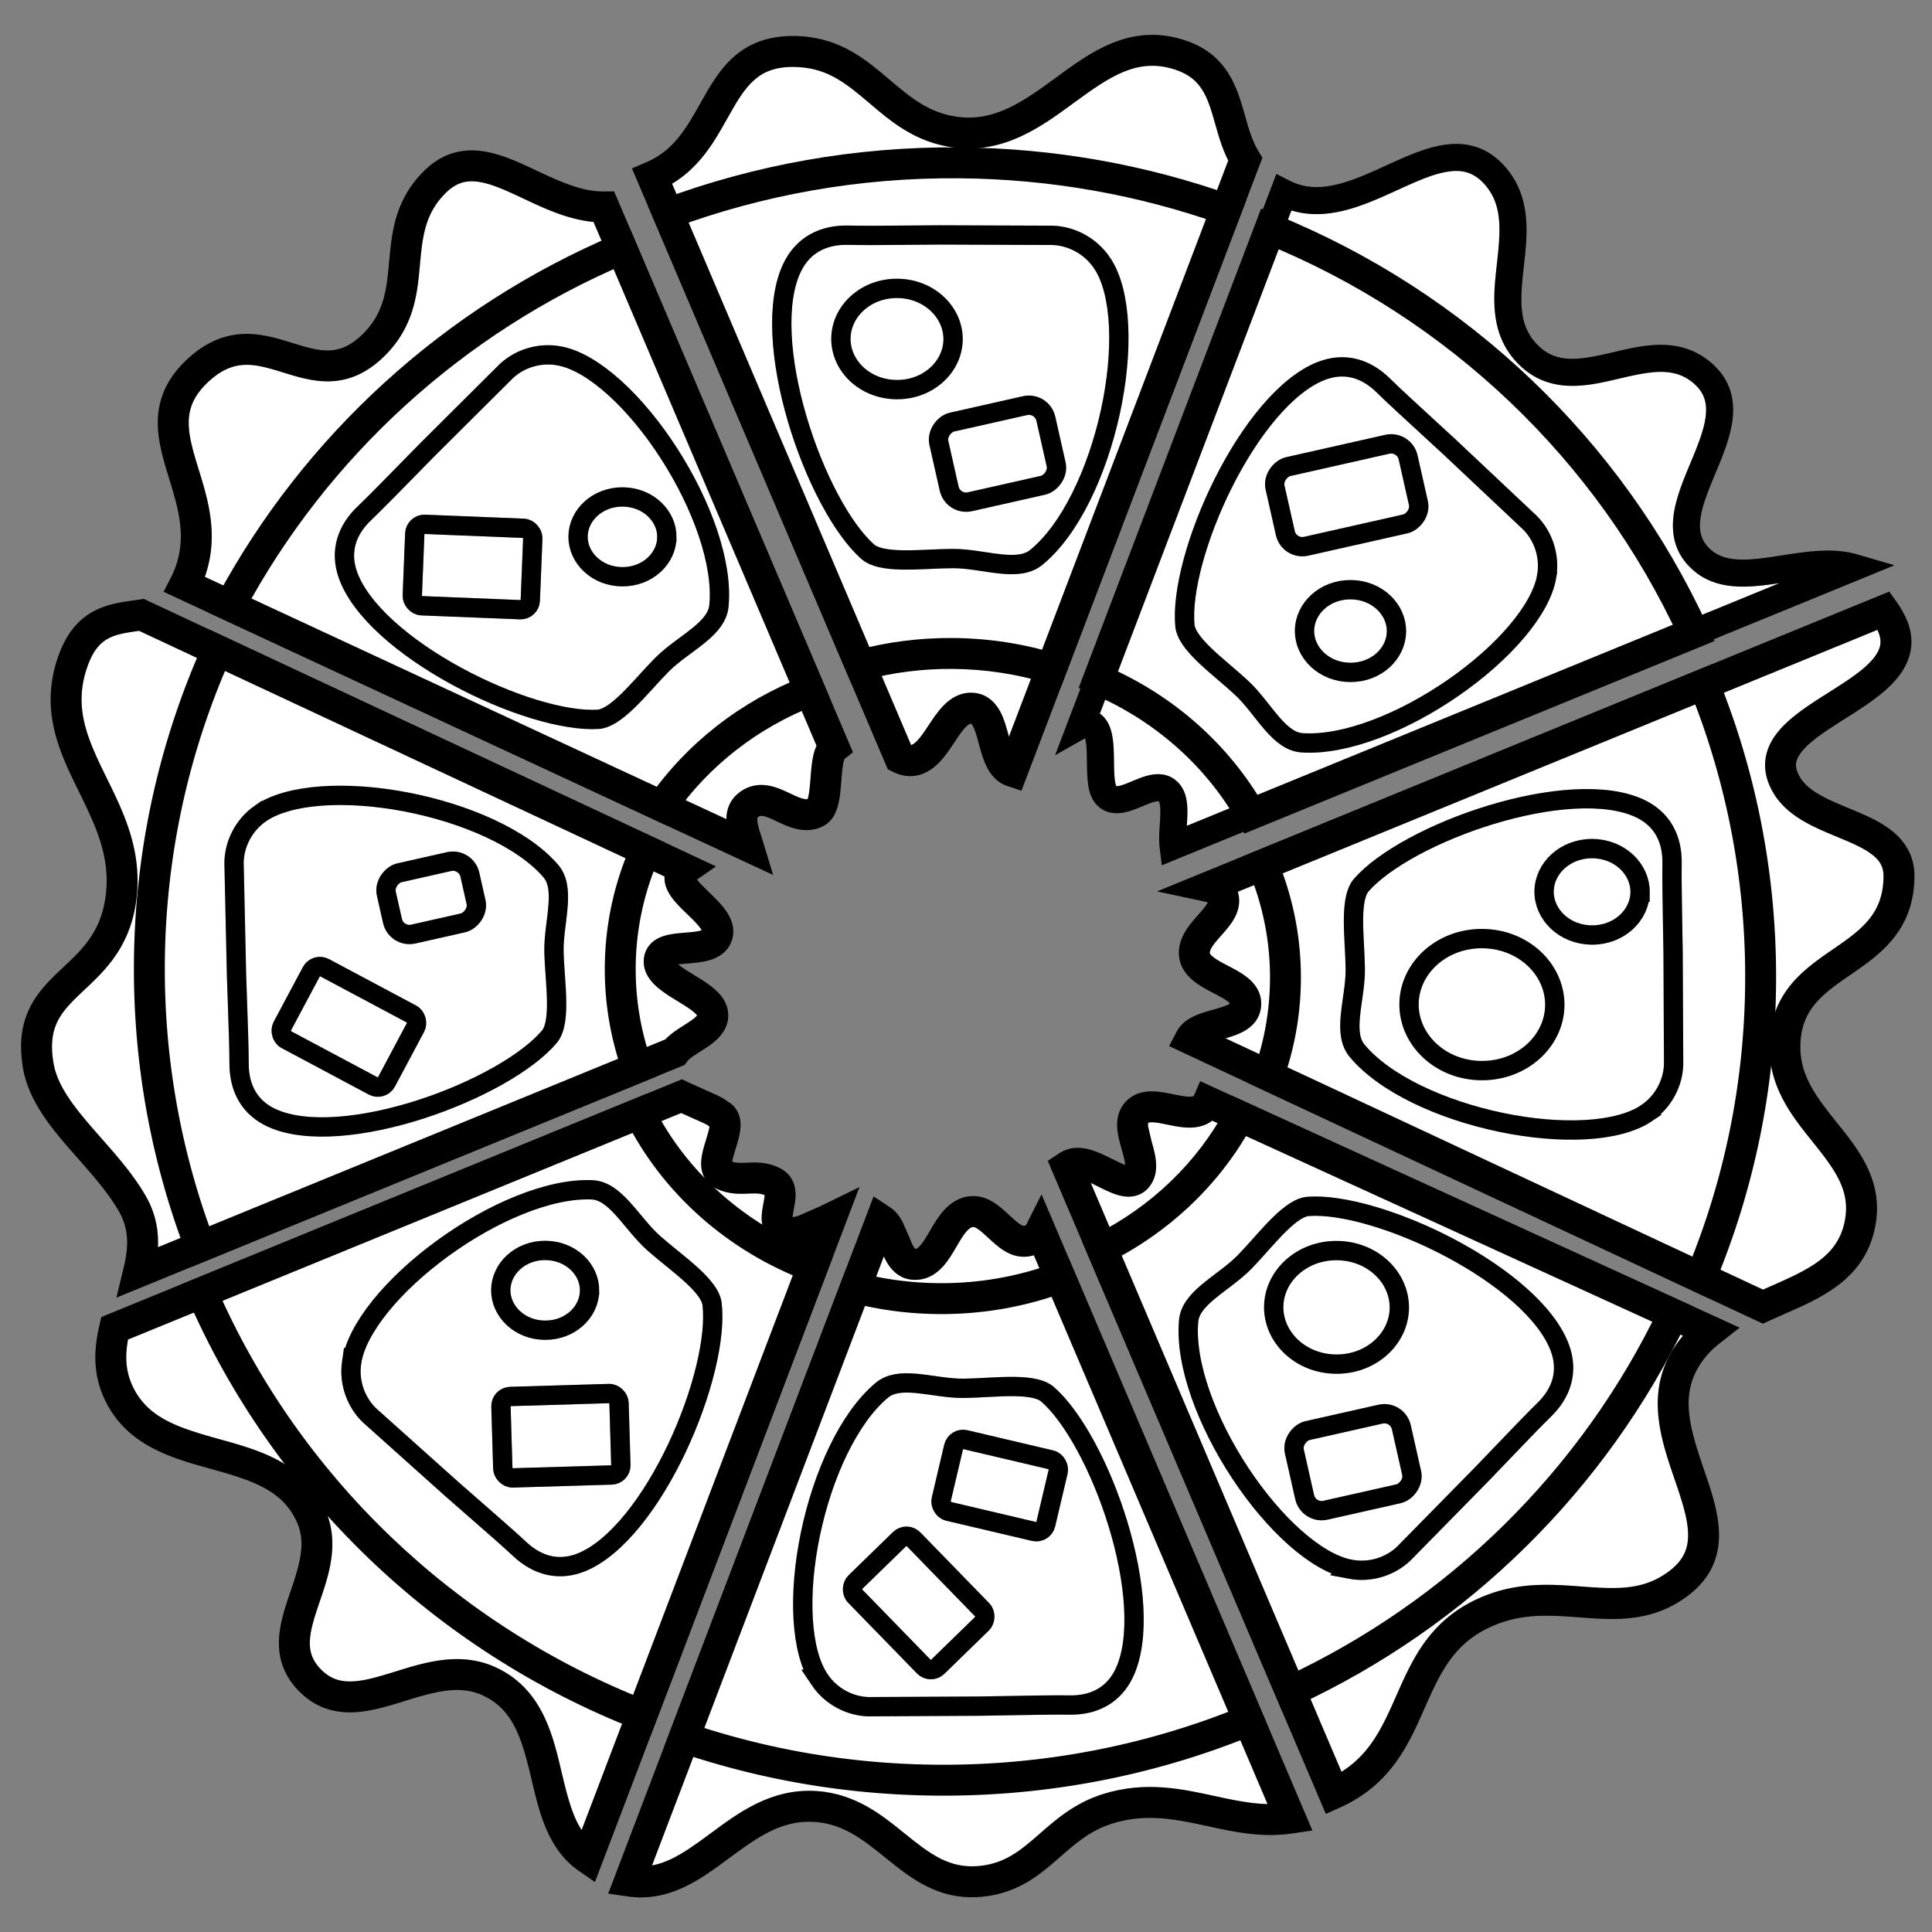 <svg xmlns="http://www.w3.org/2000/svg" width="500" height="500" fill="none" xmlns:v="https://vecta.io/nano"><rect width="100%" height="100%" fill="#808080" stroke="none"/><style><![CDATA[.B{fill:#fff}.C{stroke-opacity:.2}.D{stroke:#000}.E{stroke-width:5}.F{fill-rule:evenodd}.G{fill:#000}.H{fill-opacity:.2}]]></style><path d="M156.3 53.556c-6.733.046-13.092-2.942-19.091-5.761-9.018-4.237-17.224-8.093-24.674-.691-6.502 6.46-7.165 13.699-7.829 20.956-.659 7.193-1.319 14.405-7.669 20.895-7.966 8.143-15.192 5.907-22.554 3.63-7.245-2.241-14.621-4.524-22.963 3.005-9.584 8.649-6.888 17.429-3.91 27.129 2.47 8.044 5.134 16.721 1.153 26.483a25.76 25.76 0 0 1-.954 2.079l145.835 67.748-.421-1.34c-1.223-3.825-2.452-7.67 1.101-9.797 2.718-1.626 5.571-.283 8.454 1.075 2.828 1.331 5.685 2.676 8.469 1.244 1.909-.983 2.206-4.762 2.503-8.531.275-3.501.55-6.994 2.115-8.232L156.3 53.556z" class="B F"/><g class="G"><use href="#B"/><use href="#B" class="H"/></g><path d="M160.906 64.373C117.395 82.781 81.547 115.56 59.518 156.72l111.756 51.917c9.243-13.281 22.599-23.77 38.343-29.864l-48.71-114.4z" class="B F"/><path d="M160.906 64.373l3.68-1.567-1.564-3.672-3.675 1.555 1.559 3.684zM59.518 156.72l-3.527-1.888-1.997 3.732 3.839 1.784 1.685-3.628zm111.756 51.917l-1.685 3.627 3.048 1.417 1.92-2.759-3.283-2.285zm38.343-29.864l1.444 3.73 3.857-1.493-1.62-3.805-3.681 1.568zM159.347 60.689c-44.35 18.763-80.894 52.175-103.356 94.143l7.053 3.775c21.597-40.351 56.749-72.497 99.42-90.55l-3.117-7.368zM57.832 160.348l111.756 51.916 3.37-7.255-111.755-51.917-3.37 7.256zm150.34 14.694c-16.47 6.376-30.473 17.359-40.182 31.31l6.566 4.57c8.777-12.612 21.486-22.606 36.504-28.419l-2.888-7.461zm5.125 2.163L164.586 62.806l-7.361 3.134 48.711 114.4 7.361-3.135z" class="G"/><use href="#C" class="B"/><g class="D E"><use href="#C"/><use href="#C" class="C"/></g><path d="M18.913 171.009c3.533-9.868 9.822-10.757 16.205-11.659l1.495-.215 140.685 65.766c-.176.122-.342.262-.497.422-2.333 2.415.686 5.334 3.835 8.379 2.85 2.756 5.806 5.615 4.999 8.297-.834 2.772-4.504 3.075-8.01 3.364-3.574.295-6.976.575-7.027 3.442-.048 2.656 3.428 4.787 6.909 6.92 3.185 1.953 6.374 3.907 6.869 6.268.63 3.005-2.304 4.872-5.248 6.744-1.756 1.117-3.515 2.236-4.523 3.6l-138.74 56.814c1.408-5.816 1.858-11.652-1.676-17.75-2.934-5.064-6.987-9.665-10.955-14.17-6.082-6.906-11.965-13.585-13.315-21.358-2.085-12.004 3.291-17.065 9.214-22.641 5.103-4.804 10.613-9.99 12.107-20.33 1.682-11.634-2.802-20.777-7.155-29.651-4.915-10.022-9.663-19.702-5.173-32.242z" class="B F"/><g class="G"><use href="#D"/><use href="#D" class="H"/></g><path d="M51.815 322.62l113.122-46.324c-2.93-8.171-4.488-16.935-4.416-26.045.085-10.688 2.405-20.863 6.538-30.135L56.203 168.294c-11.071 24.744-17.316 52.084-17.544 80.865-.205 25.856 4.463 50.627 13.156 73.461z" class="B F"/><path d="M164.937 276.296l1.515 3.702 3.541-1.45-1.291-3.602-3.765 1.35zM51.815 322.62l-3.738 1.423 1.459 3.832 3.795-1.554-1.516-3.701zm115.244-102.504l3.654 1.629 1.599-3.589-3.559-1.664-1.694 3.624zM56.203 168.294l1.694-3.624-3.684-1.722-1.661 3.712 3.651 1.634zm107.218 104.301L50.3 318.918l3.032 7.403 113.121-46.323-3.031-7.403zm-6.9-22.376c-.076 9.591 1.565 18.822 4.65 27.428l7.531-2.701c-2.774-7.737-4.249-16.034-4.181-24.664l-8-.063zm6.885-31.732c-4.352 9.762-6.795 20.48-6.885 31.732l8 .063a71.24 71.24 0 0 1 6.192-28.537l-7.307-3.258zm-108.897-46.57l110.856 51.823 3.388-7.248L57.897 164.67l-3.388 7.247zm-1.957-5.257c-11.292 25.238-17.66 53.123-17.893 82.467l8 .063c.224-28.216 6.345-55.012 17.195-79.263l-7.302-3.267zm-17.893 82.467c-.209 26.361 4.551 51.626 13.418 74.916l7.477-2.847c-8.519-22.377-13.096-46.655-12.895-72.006l-8-.063z" class="G"/><use href="#E" class="B"/><g class="D E"><use href="#E"/><use href="#E" class="C"/></g><path d="M152.046 480.865l63.039-165.607-1.027.504c-4.374 2.153-8.699 4.282-11.328 2.679-2.161-1.317-1.693-3.803-1.228-6.27.472-2.504.94-4.989-1.35-6.212s-4.461-1.139-6.638-1.052h-.001c-2.138.085-4.286.17-6.576-.985-2.414-1.217-1.395-4.517-.382-7.798 1.022-3.307 2.037-6.595-.477-7.711-.926-.857-3.057-1.77-5.447-2.792v-.001c-1.399-.599-2.888-1.236-4.275-1.922L29.659 343.771c-1.264 5.408-1.681 10.931 1.085 16.759 4.821 10.156 14.876 12.961 24.9 15.758h0 0c10.11 2.82 20.188 5.632 24.835 15.966 3.188 7.09.787 14.158-1.507 20.912-2.638 7.766-5.134 15.116 1.17 21.605 6.627 6.822 14.768 4.302 23.412 1.627 7.538-2.333 15.457-4.783 23.084-1.258 10.128 4.681 12.515 14.733 14.85 24.565 1.985 8.356 3.932 16.553 10.559 21.16z" class="B F"/><g class="G"><use href="#F"/><use href="#F" class="H"/></g><path d="M166.129 443.867l44.175-116.049c-19.702-7.436-35.711-21.709-44.766-39.689L52.256 334.518c21.634 49.763 62.725 89.359 113.873 109.349z" class="B F"/><path d="M166.129 443.867l-1.456 3.726 3.759 1.469 1.436-3.772-3.739-1.423zm44.175-116.049l3.738 1.423 1.427-3.749-3.752-1.416-1.413 3.742zm-44.766-39.689l3.573-1.799-1.665-3.305-3.424 1.402 1.516 3.702zM52.256 334.518l-1.516-3.701-3.782 1.548 1.629 3.748 3.668-1.595zM169.868 445.29l44.174-116.049-7.476-2.846-44.175 116.049 7.477 2.846zm-7.902-155.362c9.522 18.908 26.321 33.856 46.926 41.632l2.825-7.484c-18.799-7.095-34.019-20.695-42.606-37.746l-7.145 3.598zm2.056-5.501L50.74 330.817l3.032 7.403 113.282-46.389-3.032-7.404zM48.588 336.113c22.061 50.744 63.951 91.105 116.085 111.48l2.912-7.451c-50.162-19.605-90.453-58.438-111.661-107.218l-7.337 3.189z" class="G"/><use href="#G" class="B"/><g class="D E"><use href="#G"/><use href="#G" class="C"/></g><path d="M333.931 470.527l-64.686-151.918c-.672 1.333-1.746 2.301-3.608 2.593-2.632.413-4.89-1.682-7.156-3.785-2.204-2.044-4.416-4.097-6.989-3.862-3.472.318-5.451 3.706-7.393 7.029-2.02 3.458-4 6.846-7.577 6.632-2.806-.167-3.943-3.058-5.091-5.976-.873-2.219-1.753-4.455-3.378-5.52l-65.132 171.102c9.181 1.359 16.162-3.804 23.374-9.14 7.222-5.341 14.677-10.855 24.806-10.169 8.75.592 14.708 5.408 20.517 10.104 6.433 5.201 12.684 10.253 22.341 9.258 8.061-.832 12.85-5.018 17.829-9.371 4.153-3.631 8.44-7.378 14.87-9.392 9.851-3.085 18.364-1.237 26.775.59 6.689 1.453 13.314 2.892 20.498 1.825z" class="B F"/><g class="G"><use href="#H"/><use href="#H" class="H"/></g><path d="M323.156 445.221c-24.829 10.186-52.095 15.713-80.671 15.487-22.9-.182-44.9-4.045-65.43-11.016l44.318-116.425a88.71 88.71 0 0 0 21.546 2.812c11.097.088 21.707-1.861 31.432-5.478l48.805 114.62z" class="B F"/><path d="M323.156 445.221l1.518 3.701 3.751-1.538-1.588-3.73-3.681 1.567zm-146.101 4.471l-3.738-1.423-1.476 3.877 3.928 1.333 1.286-3.787zm44.318-116.425l1.003-3.872-3.467-.897-1.274 3.346 3.738 1.423zm52.978-2.666l3.681-1.567-1.496-3.514-3.579 1.332 1.394 3.749zm-31.898 134.106c29.117.231 56.909-5.401 82.221-15.785l-3.036-7.401c-24.346 9.987-51.085 15.409-79.121 15.187l-.064 7.999zm-66.684-11.228c20.929 7.107 43.352 11.043 66.684 11.228l.064-7.999c-22.469-.179-44.046-3.968-64.175-10.804l-2.573 7.575zm5.025-2.364l44.318-116.425-7.477-2.846-44.318 116.425 7.477 2.846zm39.577-113.975c7.184 1.859 14.732 2.877 22.517 2.939l.063-8a84.7 84.7 0 0 1-20.575-2.684l-2.005 7.745zm22.517 2.939c11.587.092 22.68-1.944 32.858-5.729l-2.789-7.498c-9.273 3.449-19.4 5.312-30.006 5.227l-.063 8zm27.783-7.911l48.805 114.62 7.361-3.134-48.805-114.62-7.361 3.134z" class="G"/><use href="#I" class="B"/><g class="D E"><use href="#I"/><use href="#I" class="C"/></g><path d="M442.57 344.507l-129.907-59.356a4.02 4.02 0 0 1-.623.991c-2.049 2.448-5.608 1.717-9.131.992h0 0c-3.557-.731-7.077-1.454-8.968 1.111-1.514 2.053-.647 5.105.22 8.157h0 0c.872 3.073 1.744 6.144.187 8.195-1.695 2.232-4.872.645-8.279-1.058h0 0c-3.137-1.567-6.468-3.232-9.02-2.106a5.98 5.98 0 0 0-.9.491l69.057 162.186c11.688-5.255 15.771-14.491 19.828-23.668 4.309-9.75 8.589-19.432 21.93-24.2 7.655-2.735 14.99-2.189 22.037-1.663 9.012.672 17.55 1.308 25.677-5.003 9.532-7.401 6.144-17.327 2.495-28.017-3.112-9.117-6.414-18.79-2.051-27.926 1.83-3.831 4.424-6.751 7.448-9.126z" class="B F"/><g class="G"><use href="#J"/><use href="#J" class="H"/></g><path d="M433.019 340.141l-112.24-51.283c-7.831 14.614-20.313 26.614-35.597 34.277l48.799 114.607c43.368-20.126 78.526-54.747 99.038-97.601z" class="B F"/><path d="M320.779 288.858l1.663-3.638-3.415-1.561-1.774 3.31 3.526 1.889zm112.24 51.283l3.608 1.727 1.758-3.673-3.703-1.692-1.663 3.638zm-147.837-17.006l-1.792-3.576-3.36 1.684 1.472 3.459 3.68-1.567zm48.799 114.607l-3.68 1.567 1.618 3.8 3.746-1.739-1.684-3.628zm-14.864-145.246l112.24 51.283 3.325-7.276-112.24-51.283-3.325 7.276zm-32.142 34.214c15.993-8.019 29.095-20.594 37.33-35.963l-7.052-3.778c-7.426 13.86-19.29 25.283-33.863 32.59l3.585 7.151zm50.686 109.465l-48.798-114.607-7.361 3.134 48.799 114.607 7.36-3.134zm-1.996 5.195c44.203-20.513 80.046-55.803 100.962-99.502l-7.216-3.454c-20.107 42.009-54.581 75.962-97.114 95.7l3.368 7.256z" class="G"/><use href="#K" class="B"/><g class="D E"><use href="#K"/><use href="#K" class="C"/></g><path d="M489.304 160.95a23.72 23.72 0 0 0-1.78-2.94l-174.549 71.478c1.595.34 2.877.865 3.348 1.947 1.265 2.904-.955 5.414-3.258 8.018-2.012 2.275-4.089 4.623-3.959 7.368.149 3.167 3.547 4.943 6.869 6.679 3.526 1.843 6.968 3.642 6.355 7.014-.497 2.73-3.86 3.676-7.243 4.628-2.97.835-5.955 1.675-7.03 3.731l148.186 69.277 3.837-1.709c9.665-4.245 18.97-8.332 21.247-19.544 2.03-9.992-3.447-16.835-9.094-23.888-5.107-6.379-10.352-12.931-10.303-22.142.063-11.797 7.364-16.832 14.689-21.883 7.358-5.073 14.74-10.163 14.835-22.141.063-7.923-7.101-10.896-14.539-13.984-5.696-2.363-11.552-4.794-14.449-9.565-5.486-9.038 3.6-14.791 12.885-20.671 9.366-5.93 18.933-11.988 13.953-21.673z" class="B F"/><g class="G"><use href="#L"/><use href="#L" class="H"/></g><path d="M440.965 177.076l-114.147 46.743c3.854 9.204 5.937 19.246 5.853 29.748-.068 8.66-1.605 16.984-4.384 24.764l111.832 52.282c9.81-23.498 15.311-49.215 15.525-76.196.217-27.328-5.01-53.444-14.679-77.341z" class="B F"/><path d="M440.965 177.076l3.708-1.5-1.507-3.724-3.717 1.522 1.516 3.702zm-114.147 46.743l-1.516-3.702-3.731 1.528 1.558 3.719 3.689-1.545zm1.469 54.512l-3.767-1.346-1.225 3.428 3.298 1.542 1.694-3.624zm111.832 52.282l-1.694 3.623 3.778 1.766 1.607-3.849-3.691-1.54zm-.67-157.239l-114.147 46.743 3.032 7.403 114.147-46.743-3.032-7.403zm-102.778 80.224c.088-11.056-2.106-21.634-6.163-31.324l-7.379 3.09a71.26 71.26 0 0 1 5.543 28.171l7.999.063zm-4.618 26.079c2.928-8.194 4.546-16.962 4.618-26.079l-7.999-.063c-.066 8.204-1.52 16.085-4.152 23.45l7.533 2.692zm-5.46 2.278l111.832 52.281 3.388-7.247-111.832-52.282-3.388 7.248zm117.217 50.198c10.006-23.967 15.616-50.195 15.834-77.705l-8-.063c-.209 26.454-5.603 51.658-15.216 74.687l7.382 3.081zm15.834-77.705c.221-27.862-5.109-54.498-14.971-78.872l-7.416 3c9.476 23.42 14.6 49.016 14.387 75.809l8 .063z" class="G"/><use href="#M" class="B"/><g class="D E"><use href="#M"/><use href="#M" class="C"/></g><path d="M461.771 147.183c6.151-.956 12.45-1.936 17.924-.337l-176.1 72.113c-.197-1.617-.072-3.51.052-5.401.22-3.335.44-6.663-1.109-8.449-1.984-2.288-5.103-.989-8.207.304-3.112 1.297-6.209 2.587-8.139.258-1.293-1.561-1.34-4.969-1.389-8.449-.058-4.208-.118-8.522-2.382-9.806-.808-.458-1.697-.314-2.642.219l52.432-137.739a22.18 22.18 0 0 0 .785.377c8.925 4.074 18.331-.216 27.225-4.272 9.913-4.521 19.189-8.751 26.45-.784 6.062 6.652 5.137 15.009 4.219 23.303-.94 8.504-1.874 16.941 4.738 23.407 6.554 6.409 14.612 4.525 22.705 2.633 8.033-1.878 16.101-3.764 22.762 2.448 6.978 6.507 3.278 15.387-.39 24.191-3.704 8.89-7.377 17.704.008 23.92 5.356 4.507 13.082 3.306 21.058 2.065z" class="B F"/><g class="G"><use href="#N"/><use href="#N" class="H"/></g><path d="M438.339 163.782c-21.676-47.172-60.992-84.791-109.68-104.553l-44.405 116.654c16.879 7.198 30.78 19.506 39.506 34.819l114.579-46.92z" class="B F"/><path d="M438.339 163.782l1.516 3.702 3.861-1.581-1.742-3.791-3.635 1.67zM328.659 59.229l1.504-3.706-3.788-1.538-1.454 3.821 3.738 1.423zm-44.405 116.654l-3.739-1.423-1.368 3.594 3.538 1.508 1.569-3.679zm39.506 34.819l-3.475 1.981 1.74 3.052 3.251-1.331-1.516-3.702zm118.214-48.59c-22.104-48.101-62.183-86.446-111.811-106.589l-3.008 7.413c47.749 19.381 86.3 56.274 107.549 102.518l7.27-3.341zM324.921 57.806L280.515 174.46l7.477 2.846 44.405-116.654-7.476-2.846zm2.315 150.916c-9.173-16.097-23.755-28.989-41.413-36.519l-3.138 7.359c16.101 6.866 29.32 18.591 37.6 33.121l6.951-3.961zm-1.96 5.682l114.579-46.92-3.032-7.403L322.245 207l3.031 7.404z" class="G"/><use href="#O" class="B"/><g class="D E"><use href="#O"/><use href="#O" class="C"/></g><path d="M261.974 199.632l60.296-158.4c-1.916-3.139-2.922-6.691-3.915-10.197-1.999-7.056-3.946-13.927-13.141-16.873-11.855-3.799-20.617 2.611-29.631 9.204-8.373 6.125-16.962 12.408-28.449 10.815-8.552-1.186-14.062-5.873-19.506-10.504-5.747-4.888-11.42-9.714-20.519-10.294-13.306-.848-17.658 6.911-22.373 15.317-3.651 6.51-7.52 13.408-15.934 16.997l64.068 150.467c1.103.543 2.231.825 3.4.646 3.131-.48 5.279-3.72 7.393-6.91 2.258-3.408 4.479-6.758 7.818-6.624 3.538.142 4.608 4.106 5.693 8.123.98 3.628 1.971 7.297 4.8 8.233z" class="B F"/><g class="G"><use href="#P"/><use href="#P" class="H"/></g><path d="M272.119 172.983l45.2-118.743c-21.611-7.655-44.871-11.908-69.124-12.101-26.504-.21-51.899 4.447-75.317 13.127l49.766 116.878c7.617-2.035 15.665-3.094 23.981-3.029 8.891.071 17.454 1.423 25.494 3.868z" class="B F"/><path d="M272.119 172.983l-1.164 3.827 3.573 1.087 1.329-3.491-3.738-1.423zm45.2-118.743l3.739 1.423 1.456-3.826-3.859-1.367-1.336 3.771zm-144.441 1.026l-1.39-3.751-3.934 1.458 1.644 3.86 3.68-1.567zm49.766 116.878l-3.68 1.567 1.359 3.193 3.353-.896-1.032-3.864zm53.213 2.262l45.201-118.743-7.477-2.846-45.2 118.743 7.476 2.846zm42.798-123.937c-22.025-7.802-45.725-12.134-70.428-12.33l-.063 8c23.803.189 46.622 4.362 67.82 11.871l2.671-7.541zm-70.428-12.33c-26.996-.214-52.873 4.53-76.739 13.376l2.78 7.501c22.97-8.514 47.883-13.084 73.896-12.877l.063-8zm-79.029 18.694l49.766 116.878 7.36-3.134-49.766-116.878-7.36 3.134zm77.459 108.283c-8.678-.069-17.083 1.036-25.045 3.163l2.064 7.729c7.272-1.942 14.962-2.956 22.918-2.893l.063-7.999zm26.626 4.041c-8.405-2.557-17.349-3.968-26.626-4.041l-.063 7.999c8.504.068 16.685 1.361 24.361 3.695l2.328-7.653z" class="G"/><use href="#Q" class="B"/><g class="D E"><use href="#Q"/><use href="#Q" class="C"/></g><use href="#R" class="B"/><g class="D E"><use href="#R"/><use href="#R" class="C"/></g><use href="#R" x="-20" y="195" class="B"/><g class="D E"><use href="#R" x="-20" y="195"/><use href="#R" x="-20" y="195" class="C"/></g><use href="#S" class="B"/><g class="D E"><use href="#S"/><use href="#S" class="C"/></g><use href="#T" class="B"/><g class="D E"><use href="#T"/><use href="#T" class="C"/></g><use href="#U" class="B"/><g class="D E"><use href="#U"/><use href="#U" class="C"/></g><use href="#V" class="B"/><g class="D E"><use href="#V"/><use href="#V" class="C"/></g><use href="#W" class="B"/><g class="D E"><use href="#W"/><use href="#W" class="C"/></g><g transform="rotate(2.3 107.445 135.598)"><rect x="107.445" y="135.598" width="30.567" height="21.083" rx="2.5" class="B"/><g class="D E"><rect x="107.445" y="135.598" width="30.567" height="21.083" rx="2.5"/><rect x="107.445" y="135.598" width="30.567" height="21.083" rx="2.5" class="C"/><rect x="107.445" y="135.598" width="30.567" height="21.083" rx="2.5" class="C"/></g></g><g transform="rotate(45.772 234.642 396.535)"><rect x="234.642" y="396.535" width="30.567" height="21.083" rx="2.5" class="B"/><g class="D E"><rect x="234.642" y="396.535" width="30.567" height="21.083" rx="2.5"/><rect x="234.642" y="396.535" width="30.567" height="21.083" rx="2.5" class="C"/><rect x="234.642" y="396.535" width="30.567" height="21.083" rx="2.5" class="C"/></g></g><g transform="rotate(13.25 247.373 372.006)"><rect x="247.373" y="372.006" width="27.797" height="19.051" rx="2.5" class="B"/><g class="D E"><rect x="247.373" y="372.006" width="27.797" height="19.051" rx="2.5"/><rect x="247.373" y="372.006" width="27.797" height="19.051" rx="2.5" class="C"/><rect x="247.373" y="372.006" width="27.797" height="19.051" rx="2.5" class="C"/></g></g><g transform="rotate(28.064 81.765 249.252)"><rect x="81.765" y="249.252" width="30.567" height="21.083" rx="2.5" class="B"/><g class="D E"><rect x="81.765" y="249.252" width="30.567" height="21.083" rx="2.5"/><rect x="81.765" y="249.252" width="30.567" height="21.083" rx="2.5" class="C"/><rect x="81.765" y="249.252" width="30.567" height="21.083" rx="2.5" class="C"/></g></g><g transform="rotate(358.299 129.573 361.481)"><rect x="129.573" y="361.481" width="30.567" height="21.083" rx="2.5" class="B"/><g class="D E"><rect x="129.573" y="361.481" width="30.567" height="21.083" rx="2.5"/><rect x="129.573" y="361.481" width="30.567" height="21.083" rx="2.5" class="C"/><rect x="129.573" y="361.481" width="30.567" height="21.083" rx="2.5" class="C"/></g></g><g transform="rotate(77.3 269.679 103.988)"><rect x="269.679" y="103.988" width="21.127" height="28.385" rx="4.5" class="B"/><g class="D E"><rect x="269.679" y="103.988" width="21.127" height="28.385" rx="4.5"/><rect x="269.679" y="103.988" width="21.127" height="28.385" rx="4.5" class="C"/></g></g><g transform="rotate(77.3 361.679 364.988)"><rect x="361.679" y="364.988" width="21.127" height="28.385" rx="4.5" class="B"/><g class="D E"><rect x="361.679" y="364.988" width="21.127" height="28.385" rx="4.5"/><rect x="361.679" y="364.988" width="21.127" height="28.385" rx="4.5" class="C"/></g></g><g transform="rotate(77.3 363.432 113.988)"><rect x="363.432" y="113.988" width="21.127" height="35.308" rx="4.5" class="B"/><g class="D E"><rect x="363.432" y="113.988" width="21.127" height="35.308" rx="4.5"/><rect x="363.432" y="113.988" width="21.127" height="35.308" rx="4.5" class="C"/></g></g><g transform="rotate(77.3 120.616 221.988)"><rect x="120.616" y="221.988" width="16.263" height="22.17" rx="4.5" class="B"/><g class="D E"><rect x="120.616" y="221.988" width="16.263" height="22.17" rx="4.5"/><rect x="120.616" y="221.988" width="16.263" height="22.17" rx="4.5" class="C"/></g></g><defs ><path id="B" d="M156.3 53.556l3.68-1.567-1.043-2.451-2.664.018.027 4zm-19.091-5.761l-1.701 3.62h0l1.701-3.62zm-24.674-.691l2.819 2.837h0l-2.819-2.837zm-7.829 20.956l3.983.365h0l-3.983-.365zm-7.669 20.895l-2.859-2.797h0l2.859 2.797zm-22.554 3.63l-1.182 3.821h0l1.182-3.821zM51.521 95.59l2.68 2.969h0l-2.68-2.969zm-3.91 27.129l3.824-1.174h0l-3.824 1.174zm1.153 26.483l3.704 1.51h0l-3.704-1.51zm-.954 2.079l-3.555-1.834-1.911 3.705 3.781 1.756 1.685-3.627zm145.835 67.748l-1.685 3.628 8.118 3.771-2.606-8.563-3.827 1.164zm-.421-1.34l3.81-1.218h0l-3.81 1.218zm1.101-9.797l2.055 3.432h0l-2.055-3.432zm8.454 1.075l-1.704 3.619h0l1.704-3.619zm8.469 1.244l1.83 3.556h0l-1.83-3.556zm2.503-8.531l-3.988-.314h0l3.988.314zm2.115-8.232l2.482 3.137 2.394-1.894-1.196-2.81-3.68 1.567zM156.273 49.556c-5.669.039-11.193-2.482-17.363-5.381l-3.402 7.24c5.829 2.739 13.021 6.194 20.819 6.14l-.054-8zm-17.363-5.381c-4.349-2.044-9.244-4.384-14.078-5.053-5.233-.724-10.428.485-15.116 5.144l5.638 5.675c2.762-2.744 5.395-3.307 8.382-2.894 3.386.468 7.104 2.175 11.772 4.368l3.402-7.24zm-29.194.091c-7.64 7.591-8.335 16.235-8.994 23.429l7.967.73c.67-7.321 1.301-13.153 6.665-18.483l-5.638-5.675zm-8.994 23.429c-.664 7.256-1.292 13.094-6.544 18.463l5.719 5.594c7.447-7.613 8.139-16.198 8.792-23.328l-7.967-.73zm-6.544 18.463c-3.35 3.425-6.221 4.402-8.831 4.524-2.9.136-5.865-.738-9.681-1.919l-2.365 7.642c3.546 1.097 7.875 2.48 12.42 2.267 4.835-.226 9.56-2.203 14.176-6.921l-5.719-5.594zm-18.512 2.606c-3.508-1.085-7.791-2.448-12.347-2.339-4.803.114-9.637 1.827-14.478 6.196l5.36 5.939c3.502-3.16 6.527-4.071 9.308-4.137 3.029-.072 6.056.828 9.792 1.984l2.365-7.642zM48.841 92.62c-5.549 5.008-7.793 10.368-7.984 16.005-.179 5.284 1.489 10.576 2.93 15.268l7.648-2.348c-1.538-5.008-2.707-8.956-2.582-12.65.113-3.34 1.313-6.694 5.348-10.336l-5.36-5.939zm-5.054 31.273c2.506 8.163 4.65 15.518 1.273 23.798l7.408 3.021c4.585-11.242 1.4-21.242-1.033-29.167l-7.648 2.348zm1.273 23.798a21.66 21.66 0 0 1-.805 1.756l7.11 3.667a29.58 29.58 0 0 0 1.102-2.402l-7.408-3.021zm1.065 7.217l145.835 67.749 3.37-7.255-145.835-67.749-3.37 7.255zm143.288 63.999l.405 1.287 7.654-2.329-.438-1.394-7.621 2.436zm2.858-14.447c-1.46.874-2.611 2.046-3.355 3.51-.729 1.435-.944 2.908-.932 4.221.022 2.433.873 4.975 1.43 6.716l7.62-2.436c-.666-2.084-1.042-3.378-1.051-4.355-.003-.392.064-.519.066-.522s.01-.021.042-.054.117-.113.289-.216l-4.109-6.864zm12.212.888c-1.34-.631-3.207-1.532-5.156-1.949-2.121-.454-4.609-.403-7.056 1.061l4.109 6.864c.271-.162.568-.253 1.274-.102.877.188 1.879.637 3.421 1.364l3.408-7.238zm4.935 1.306c-.328.169-.718.25-1.497.072-.916-.21-1.934-.67-3.438-1.378l-3.408 7.238c1.325.623 3.148 1.501 5.064 1.938 2.052.47 4.483.507 6.939-.757l-3.66-7.113zm.345-5.288c-.155 1.972-.287 3.541-.559 4.737-.132.58-.256.87-.312.974-.049.089.081-.195.526-.423l3.66 7.113c2.695-1.386 3.558-4.269 3.926-5.889.428-1.881.593-4.087.735-5.885l-7.976-.627zm3.621-11.054c-1.993 1.577-2.663 4.055-2.978 5.605-.358 1.754-.51 3.768-.643 5.449l7.976.627c.143-1.82.266-3.302.505-4.479.117-.571.233-.92.318-1.109.089-.197.061-.038-.214.18l-4.964-6.273zm6.162 1.569L159.98 51.989l-7.36 3.134 59.565 139.893 7.361-3.135z"/><path id="C" d="M145.05 92.164c4.22.861 9.08 3.745 14.054 8.249 4.933 4.466 9.787 10.352 14.002 16.888 8.506 13.189 14.051 28.448 12.95 39.518-.276 2.772-2.11 5.043-5.11 7.512-1.104.909-2.267 1.769-3.49 2.672l-1.312.974c-1.659 1.241-3.381 2.587-4.867 4.091-1.317 1.333-2.648 2.79-3.95 4.216l-.566.619c-1.499 1.639-2.961 3.217-4.413 4.613-3.035 2.918-5.507 4.51-7.541 4.641-4.287.276-10.072-.657-16.568-2.637-6.456-1.968-13.448-4.919-20.094-8.534s-12.892-7.864-17.882-12.399c-5.018-4.56-8.612-9.269-10.213-13.775-2.152-6.057-.396-11.6 4.354-16.078 2.231-2.103 6.945-6.912 12.455-12.533l3.751-3.825 20.417-20.323c3.252-3.066 8.438-5.028 14.023-3.888z"/><path id="D" d="M35.117 159.35l.56 3.961h0l-.56-3.961zm-16.205 11.659l-3.766-1.349h0l3.766 1.349zm17.7-11.874l1.694-3.624-1.094-.511-1.194.179.594 3.956zm140.685 65.766l2.278 3.288 5.721-3.964-6.305-2.948-1.694 3.624zm-.497.422l-2.876-2.779h0l2.876 2.779zm3.835 8.379l2.78-2.875h0l-2.78 2.875zm4.999 8.297l-3.83-1.152h0l3.83 1.152zm-8.01 3.364l-.329-3.986h0l.329 3.986zm-7.027 3.442l-4-.072h0l4 .072zm6.909 6.92l2.09-3.41h0l-2.09 3.41zm6.869 6.268l-3.915.821h0l3.915-.821zm-5.248 6.744l-2.147-3.375h0l2.147 3.375zm-4.523 3.6l1.516 3.702 1.036-.424.665-.901-3.217-2.377zm-138.74 56.814l-3.888-.941-1.842 7.61 7.245-2.967-1.516-3.702zm-1.676-17.75l3.461-2.006h0l-3.461 2.006zm-10.955-14.17l3.002-2.644h0l-3.002 2.644zM9.919 275.873l-3.941.685h0l3.941-.685zm9.214-22.641l2.742 2.913h0l-2.742-2.913zm12.107-20.33l-3.959-.572 3.959.572zm-7.155-29.651l3.591-1.762h0l-3.591 1.762zm10.472-47.861c-3.058.432-6.988.942-10.56 2.934-3.795 2.117-6.816 5.652-8.851 11.336l7.532 2.697c1.498-4.184 3.388-6.027 5.216-7.046 2.052-1.145 4.458-1.53 7.782-2l-1.119-7.921zm1.46-.211l-1.46.211 1.119 7.921 1.53-.221-1.189-7.911zm142.973 66.098L38.306 155.511l-3.388 7.247 140.685 65.767 3.388-7.248zm-3.972.336a7.31 7.31 0 0 0-1.095.931l5.753 5.559a.69.69 0 0 1-.102.086l-4.556-6.576zm-1.095.931c-1.225 1.268-1.963 2.881-1.952 4.704.011 1.666.646 3.075 1.27 4.103 1.184 1.953 3.174 3.836 4.612 5.227l5.561-5.751-2.11-2.107c-.613-.658-1.002-1.153-1.223-1.518-.234-.385-.112-.348-.11-.004a1.59 1.59 0 0 1-.124.618 1.35 1.35 0 0 1-.116.216c-.034.049-.056.072-.055.071l-5.753-5.559zm3.93 14.034c1.501 1.451 2.657 2.587 3.395 3.623.784 1.098.409 1.13.555.646l7.661 2.305c.952-3.166-.497-5.906-1.702-7.596-1.251-1.754-2.998-3.425-4.348-4.729l-5.561 5.751zm3.95 4.269c.129-.43.489-.321-.371-.051-.949.298-2.258.426-4.138.581l.657 7.972c1.626-.134 3.906-.302 5.877-.92 2.06-.647 4.672-2.076 5.636-5.277l-7.661-2.305zm-4.509.53c-1.603.132-3.945.295-5.85.975-1.02.364-2.246.982-3.234 2.105-1.061 1.205-1.585 2.695-1.614 4.276l7.999.144c-.003.148-.082.527-.379.865-.224.254-.366.246-.083.145.277-.099.73-.206 1.434-.302.696-.095 1.468-.16 2.384-.236l-.657-7.972zm-10.698 7.356c-.057 3.182 1.993 5.427 3.503 6.743 1.602 1.397 3.659 2.644 5.315 3.659l4.181-6.82c-1.824-1.118-3.246-2.003-4.24-2.87-1.086-.946-.75-1.094-.76-.568l-7.999-.144zm8.818 10.402c1.656 1.015 2.997 1.846 4.002 2.668 1.094.894 1.089 1.23 1.043 1.011l7.83-1.642c-.541-2.58-2.388-4.401-3.809-5.563-1.509-1.234-3.355-2.357-4.885-3.294l-4.181 6.82zm5.045 3.679c.002.01-.004-.077.024-.154.01-.027-.029.097-.293.374-.615.648-1.619 1.315-3.211 2.328l4.294 6.75c1.351-.859 3.287-2.062 4.717-3.567 1.578-1.661 2.973-4.156 2.299-7.373l-7.83 1.642zm-3.48 2.548c-1.547.984-4.049 2.508-5.593 4.598l6.434 4.754c.471-.638 1.488-1.352 3.453-2.602l-4.294-6.75zm-139.6 67.491l138.74-56.814-3.032-7.403-138.739 56.813 3.032 7.404zm-6.652-19.447c2.783 4.803 2.553 9.417 1.249 14.804l7.775 1.882c1.512-6.245 2.181-13.304-2.102-20.697l-6.922 4.011zm-10.495-13.531c4.02 4.564 7.794 8.87 10.495 13.531l6.922-4.011c-3.167-5.466-7.499-10.362-11.414-14.808l-6.003 5.288zM5.978 276.558c1.581 9.107 8.396 16.666 14.255 23.317l6.003-5.288c-6.306-7.16-11.258-12.96-12.376-19.398l-7.882 1.369zm10.413-26.238c-2.872 2.703-6.22 5.804-8.407 9.958-2.292 4.352-3.177 9.535-2.006 16.28l7.882-1.369c-.913-5.26-.153-8.61 1.202-11.183 1.46-2.772 3.761-4.989 6.813-7.861l-5.484-5.825zm10.89-17.99c-1.283 8.873-5.843 13.238-10.89 17.99l5.484 5.825c5.159-4.857 11.618-10.865 13.324-22.671l-7.918-1.144zm-6.787-27.318c4.402 8.975 8.27 17.062 6.787 27.318l7.918 1.144c1.881-13.013-3.219-23.211-7.522-31.985l-7.183 3.523zm-5.348-35.352c-5.125 14.314.497 25.462 5.348 35.352l7.183-3.523c-4.98-10.154-8.853-18.366-4.998-29.132l-7.532-2.697z"/><path id="E" d="M67.424 210.503c3.533-2.462 8.974-3.992 15.665-4.489 6.636-.492 14.246.052 21.885 1.508 15.417 2.936 30.291 9.444 37.548 17.876 1.817 2.111 2.197 5.006 1.916 8.88-.103 1.426-.283 2.862-.472 4.371l-.2 1.622c-.245 2.057-.458 4.231-.394 6.345.057 1.873.195 3.842.329 5.768l.058.837c.153 2.216.287 4.363.297 6.377.02 4.21-.532 7.098-1.84 8.661-2.756 3.295-7.421 6.841-13.335 10.18-5.878 3.317-12.836 6.345-20.037 8.665s-14.587 3.912-21.311 4.398c-6.763.489-12.652-.156-17.019-2.104-5.87-2.619-8.673-7.713-8.64-14.241.016-3.066-.216-9.796-.487-17.663l-.183-5.354-.636-28.8c.023-4.47 2.178-9.578 6.855-12.837z"/><path id="F" d="M152.046 480.865l-2.284 3.285 4.201 2.921 1.821-4.783-3.738-1.423zm63.039-165.607l3.738 1.423 3.6-9.456-9.093 4.438 1.755 3.595zm-1.027.504l-1.766-3.589h0l1.766 3.589zm-11.328 2.679l-2.082 3.416h0l2.082-3.416zm-1.228-6.27l3.931.741h0l-3.931-.741zm-1.35-6.212l1.884-3.529h0l-1.884 3.529zm-6.638-1.052l.134 3.997h.013l.012-.001-.159-3.996zm-.001 0l-.134-3.998h-.013l-.012.001.159 3.997zm-6.576-.985l-1.801 3.572h0l1.801-3.572zm-.382-7.798l3.822 1.181h0l-3.822-1.181zm-.477-7.711l-2.716 2.936.487.451.606.269 1.623-3.656zm-5.447-2.792l1.575-3.678-.025-.01-.025-.011-1.525 3.699zm0-.001l-1.574 3.678.025.01.025.011 1.524-3.699zm-4.275-1.922l1.774-3.585-1.618-.801-1.671.684 1.515 3.702zM29.659 343.771l-1.516-3.702-1.91.782-.47 2.01 3.895.91zm1.085 16.759l3.614-1.716h0l-3.614 1.716zm24.9 15.758l1.295-3.785-.109-.037-.111-.031-1.075 3.853zm0 0l1.295-3.785-1.295 3.785zm0 0l-1.295 3.784.109.037.111.031 1.075-3.852zm24.835 15.966l3.648-1.64h0l-3.648 1.64zm-1.507 20.912l-3.787-1.286h0l3.787 1.286zm1.17 21.605l2.869-2.787h0l-2.869 2.787zm23.412 1.627l1.182 3.821h0l-1.182-3.821zm23.084-1.258l1.679-3.631h0l-1.679 3.631zm14.85 24.565l-3.891.925h0l3.891-.925zm14.297 22.583l63.039-165.607-7.477-2.846-63.039 165.607 7.477 2.846zm60.041-162.937l1.015-.498-3.51-7.19-1.038.51 3.533 7.178zm-15.177 2.506c2.859 1.743 6.074 1.15 8.266.477 2.325-.714 4.808-1.948 6.911-2.983l-3.533-7.178-5.727 2.513c-1.722.529-1.984.199-1.753.34l-4.164 6.831zm-3.077-10.426c-.204 1.084-.576 2.902-.425 4.652.178 2.052 1.094 4.306 3.502 5.774l4.164-6.831c-.001-.001.039.024.096.082a.98.98 0 0 1 .153.209c.085.152.068.218.055.075-.013-.158-.01-.433.047-.887l.27-1.593-7.862-1.481zm.697-1.944c.011.006-.031-.015-.096-.075a1.13 1.13 0 0 1-.192-.236c-.115-.189-.108-.299-.097-.188.013.13.015.386-.041.839l-.271 1.604 7.862 1.481c.205-1.089.59-2.952.409-4.731-.217-2.144-1.265-4.394-3.806-5.751l-3.768 7.057zm-4.595-.584c2.243-.089 3.372-.069 4.595.584l3.768-7.057c-3.366-1.797-6.57-1.604-8.682-1.52l.319 7.993zm-.025.001h0l-.269-7.995h0l.269 7.995zm-8.512-1.41c3.325 1.677 6.46 1.492 8.537 1.409l-.319-7.993c-2.2.087-3.361.074-4.616-.559l-3.602 7.143zm-2.403-12.55c-.459 1.488-1.152 3.647-1.265 5.624-.06 1.045.013 2.356.572 3.66.604 1.408 1.663 2.543 3.096 3.266l3.602-7.143c.226.114.507.38.655.724.103.241.042.294.061-.049.019-.329.099-.809.271-1.487l.652-2.234-7.644-2.361zm1.722-2.875c-.209-.093-.534-.351-.72-.747-.135-.288-.072-.391-.088-.071-.015.308-.089.774-.26 1.452l-.654 2.241 7.644 2.361c.46-1.491 1.163-3.675 1.261-5.662.051-1.055-.04-2.396-.659-3.717-.671-1.431-1.812-2.518-3.278-3.169l-3.246 7.312zm-5.398-2.771l3.089 1.374c.927.453 1.22.681 1.216.677l5.433-5.872c-.931-.861-2.167-1.518-3.135-1.992l-3.454-1.542-3.149 7.355zm.05.021h0l3.049-7.397h-.001l-3.048 7.397zm-4.525-2.036l4.475 2.015 3.148-7.355-4.075-1.83-3.548 7.17zm.259-7.287L28.143 340.069l3.032 7.404 146.697-60.074-3.031-7.403zM25.764 342.861c-1.36 5.82-1.954 12.39 1.366 19.384l7.227-3.431c-2.212-4.66-1.971-9.138-.803-14.133l-7.79-1.82zm1.366 19.384c5.722 12.056 17.761 15.195 27.439 17.895l2.15-7.705c-10.371-2.894-18.442-5.364-22.361-13.621l-7.227 3.431zm27.219 17.827h0l2.59-7.569h0l-2.59 7.569zm0 0h0l2.59-7.569h0l-2.59 7.569zm.22.068c10.469 2.921 18.5 5.39 22.261 13.755l7.296-3.281c-5.532-12.304-17.658-15.459-27.408-18.179l-2.15 7.705zm22.261 13.755c2.441 5.428.745 10.945-1.646 17.985l7.575 2.572c2.197-6.467 5.302-15.087 1.367-23.838l-7.296 3.281zm-1.646 17.985c-1.272 3.746-2.78 8.09-2.976 12.384-.21 4.594 1.058 9.17 5.064 13.294l5.738-5.574c-2.297-2.364-2.932-4.708-2.811-7.353.135-2.945 1.195-6.159 2.56-10.179l-7.575-2.572zm2.088 25.678c4.209 4.334 9.045 5.724 13.932 5.586 4.597-.13 9.347-1.63 13.531-2.925l-2.365-7.642c-4.458 1.38-8.101 2.477-11.392 2.57-3.002.085-5.55-.675-7.967-3.163l-5.738 5.574zm27.463 2.661c7.844-2.427 14.219-4.224 20.224-1.448l3.357-7.262c-9.25-4.275-18.714-1.17-25.946 1.068l2.365 7.642zm20.224-1.448c8.096 3.742 10.211 11.646 12.637 21.859l7.783-1.849c-2.245-9.452-4.905-21.652-17.063-27.272l-3.357 7.262zm12.637 21.859c1.889 7.957 4.054 17.88 12.166 23.52l4.567-6.569c-5.142-3.575-6.871-10.046-8.95-18.8l-7.783 1.849z"/><path id="G" d="M91.002 352.572c.617-4.262 3.218-9.28 7.428-14.504 4.176-5.182 9.773-10.365 16.057-14.948 12.679-9.249 27.595-15.661 38.71-15.196 2.783.116 5.155 1.817 7.792 4.67.971 1.05 1.896 2.162 2.869 3.331l1.047 1.254c1.334 1.585 2.776 3.226 4.363 4.624 1.407 1.238 2.938 2.484 4.436 3.701l.651.53c1.722 1.403 3.381 2.772 4.858 4.142 3.087 2.862 4.819 5.239 5.066 7.262.522 4.264-.077 10.092-1.681 16.691-1.595 6.559-4.14 13.708-7.367 20.551s-7.112 13.322-11.352 18.564c-4.265 5.272-8.76 9.13-13.167 10.987-5.923 2.496-11.558 1.061-16.301-3.424-2.228-2.107-7.299-6.537-13.228-11.715l-4.033-3.526-21.462-19.217c-3.247-3.071-5.504-8.135-4.687-13.777z"/><path id="H" d="M269.245 318.609l3.68-1.567-3.375-7.928-3.877 7.695 3.572 1.8zm64.686 151.918l.588 3.956 5.121-.76-2.028-4.763-3.681 1.567zm-68.294-149.325l.619 3.952h0l-.619-3.952zm-7.156-3.785l-2.721 2.932h0l2.721-2.932zm-6.989-3.862l.364 3.984h0l-.364-3.984zm-7.393 7.029l-3.453-2.018h0l3.453 2.018zm-7.577 6.632l-.239 3.993h0l.239-3.993zm-5.091-5.976l-3.722 1.465h0l3.722-1.465zm-3.378-5.52l2.193-3.346-4.161-2.727-1.77 4.65 3.738 1.423zm-65.132 171.102l-3.738-1.423-1.771 4.652 4.924.728.585-3.957zm23.374-9.14l2.379 3.216h0l-2.379-3.216zm24.806-10.169l.271-3.991h0l-.271 3.991zm20.517 10.104l2.514-3.111h0l-2.514 3.111zm22.341 9.258l.411 3.978-.411-3.978zm17.829-9.371l2.633 3.012h0l-2.633-3.012zm14.87-9.392l1.195 3.817h0l-1.195-3.817zm26.775.59l-.849 3.909h0l.849-3.909zm-47.868-148.526l64.686 151.918 7.361-3.134-64.687-151.918-7.36 3.134zm.691 4.978c3.255-.51 5.366-2.373 6.561-4.745l-7.144-3.6c-.123.243-.202.299-.207.304s-.033.023-.089.046-.171.062-.36.092l1.239 7.903zm-10.496-4.805c1.064.987 2.481 2.321 4.043 3.297 1.627 1.017 3.834 1.919 6.453 1.508l-1.239-7.903c-.013.002-.251.063-.976-.39-.792-.495-1.636-1.26-2.839-2.376l-5.442 5.864zm-3.904-2.81c.061-.006.359-.024 1.106.457.796.511 1.634 1.273 2.798 2.353l5.442-5.864c-1.039-.964-2.409-2.251-3.914-3.219-1.553-.998-3.648-1.924-6.161-1.694l.729 7.967zm-4.303 5.063c1.022-1.749 1.797-3.044 2.642-3.984.777-.863 1.278-1.044 1.661-1.079l-.729-7.967c-3.088.283-5.312 1.954-6.879 3.695-1.497 1.664-2.682 3.724-3.602 5.299l6.907 4.036zm-11.27 8.607c3.334.199 5.796-1.378 7.506-3.171 1.582-1.659 2.819-3.819 3.764-5.436l-6.907-4.036c-1.076 1.84-1.839 3.104-2.646 3.95-.679.712-.996.722-1.24.708l-.477 7.985zm-8.574-8.504c.525 1.335 1.265 3.277 2.372 4.854 1.22 1.737 3.194 3.471 6.202 3.65l.477-7.985c-.013-.001.009-.001.051.013s.072.031.085.04c.02.012-.079-.046-.268-.316-.449-.64-.852-1.602-1.475-3.185l-7.444 2.929zm-1.849-3.64c.032.021.272.204.657.907s.734 1.569 1.192 2.733l7.444-2.929-1.623-3.654c-.678-1.236-1.691-2.704-3.284-3.748l-4.386 6.691zm-59.2 169.18l65.131-171.102-7.476-2.846-65.132 171.102 7.477 2.846zm-4.324 2.534c11.073 1.639 19.388-4.74 26.338-9.881l-4.757-6.431c-7.476 5.529-13.122 9.477-20.41 8.398l-1.171 7.914zm26.338-9.881c7.397-5.471 13.705-9.967 22.157-9.394l.541-7.982c-11.807-.8-20.409 5.732-27.455 10.945l4.757 6.431zm22.157-9.394c7.324.495 12.364 4.448 18.272 9.224l5.029-6.222c-5.71-4.616-12.586-10.295-22.76-10.984l-.541 7.982zm18.272 9.224c6.305 5.097 13.769 11.311 25.267 10.125l-.821-7.957c-7.818.806-12.855-3.085-19.417-8.39l-5.029 6.222zm25.267 10.125c9.456-.975 15.103-6.012 20.051-10.337l-5.266-6.023c-5.011 4.38-8.94 7.715-15.606 8.403l.821 7.957zm20.051-10.337c4.184-3.659 7.9-6.854 13.432-8.587l-2.391-7.634c-7.328 2.295-12.184 6.594-16.307 10.198l5.266 6.023zm13.432-8.587c8.721-2.731 16.253-1.159 24.731.682l1.698-7.818c-8.345-1.812-17.837-3.938-28.82-.498l2.391 7.634zm24.731.682c6.595 1.432 13.919 3.063 21.935 1.872l-1.175-7.913c-6.353.944-12.279-.303-19.062-1.777l-1.698 7.818z"/><path id="I" d="M212.077 434.625c-2.402-3.574-3.841-9.04-4.225-15.738-.38-6.644.292-14.243 1.875-21.858 3.196-15.365 9.953-30.127 18.505-37.242 2.142-1.781 5.042-2.112 8.912-1.766 1.424.127 2.857.331 4.362.546l1.618.227c2.053.28 4.223.529 6.337.5 1.875-.025 3.846-.13 5.773-.232l.839-.044c2.218-.115 4.366-.213 6.38-.189 4.21.051 7.088.651 8.629 1.985 3.249 2.811 6.715 7.535 9.954 13.505 3.219 5.932 6.129 12.941 8.327 20.18s3.667 14.65 4.04 21.382c.375 6.771-.369 12.647-2.39 16.981-2.718 5.825-7.858 8.542-14.385 8.399-3.065-.067-9.798.051-17.668.19l-5.356.093-28.808.151c-4.468-.098-9.539-2.339-12.719-7.07z"/><path id="J" d="M312.663 285.151l1.662-3.638-3.719-1.699-1.617 3.756 3.674 1.581zm129.907 59.356l2.471 3.145 5.163-4.055-5.971-2.729-1.663 3.639zm-130.53-58.365l-3.068-2.567h0l3.068 2.567zm-9.131.992l.806-3.918-.019-.003-.018-.004-.769 3.925zm0 0l.769-3.925-.017-.003-.017-.004-.735 3.932zm0 0l-.805 3.919.035.007.036.006.734-3.932zm-8.968 1.111l-3.22-2.374h0l3.22 2.374zm.22 8.157l-3.848 1.093.007.027.008.026 3.833-1.146zm0 0l3.842-1.111-.005-.018-.005-.017-3.832 1.146zm0 0l3.847-1.092-.002-.01-.003-.009-3.842 1.111zm.187 8.195l-3.185-2.419h0l3.185 2.419zm-8.279-1.058l-1.91 3.514.06.033.062.031 1.788-3.578zm0 0l1.91-3.515-.094-.05-.096-.046-1.72 3.611zm0 0l-1.788 3.578.033.017.034.016 1.721-3.611zm-9.02-2.106l-1.615-3.66h0l1.615 3.66zm-.9.491l-2.216-3.33-2.765 1.84 1.301 3.057 3.68-1.567zm69.057 162.186l-3.68 1.567 1.599 3.754 3.722-1.673-1.641-3.648zm19.828-23.668l3.658 1.617h0l-3.658-1.617zm21.93-24.2l-1.346-3.766h0l1.346 3.766zm22.037-1.663l-.298 3.989h0l.298-3.989zm25.677-5.003l-2.453-3.159h0l2.453 3.159zm2.495-28.017l3.785-1.292h0l-3.785 1.292zm-2.051-27.926l3.609 1.724h0l-3.609-1.724zM311.001 288.79l129.907 59.355 3.325-7.277-129.908-59.355-3.324 7.277zm4.106-.081a8 8 0 0 0 1.23-1.976l-7.348-3.163.017-.037c.007-.012-.005.007-.034.042l6.135 5.134zm-13.003 2.344c1.644.337 3.883.818 6.006.774 2.267-.047 4.974-.699 6.997-3.118l-6.135-5.134c-.025.029-.122.235-1.027.254-1.049.021-2.351-.226-4.23-.613l-1.611 7.837zm.037.007h0l1.537-7.851h0l-1.537 7.851zm.034.006h0l1.469-7.864h0l-1.469 7.864zm-5.015-.448c.041-.056.046-.051.066-.06.06-.026.259-.093.698-.106.998-.031 2.272.208 4.18.601l1.611-7.837c-1.65-.339-3.914-.826-6.038-.761-2.306.072-5.037.814-6.956 3.416l6.439 4.747zm.848 4.691l-.869-3.746c-.09-.934.098-1.049.021-.945l-6.439-4.747c-1.59 2.157-1.726 4.595-1.544 6.464.177 1.83.728 3.724 1.136 5.16l7.695-2.186zm-.015-.053h0l-7.665 2.292h0l7.665-2.292zm.01.035h0l-7.685 2.223h0l7.685-2.223zm-.469 11.725c1.64-2.16 1.792-4.621 1.614-6.508-.174-1.845-.729-3.754-1.14-5.198l-7.695 2.185c.462 1.628.779 2.791.87 3.762.088.93-.103 1.03-.02.921l6.371 4.838zm-13.253.101c1.557.778 3.674 1.863 5.67 2.324 1.054.243 2.383.394 3.783.066 1.506-.354 2.821-1.202 3.8-2.491l-6.371-4.838a1.39 1.39 0 0 1 .741-.459c.221-.052.224.014-.153-.073-.366-.085-.876-.262-1.579-.571l-2.315-1.114-3.576 7.156zm-.123-.064h.001l3.82-7.028v-.001l-3.821 7.029zm.19.097h.001l3.44-7.222h0l-3.441 7.222zm-5.685-2.058c.002 0 .018-.008.06-.015a1.22 1.22 0 0 1 .247-.012c.261.008.65.068 1.202.237 1.162.355 2.467.995 4.109 1.815l3.576-7.156c-1.495-.747-3.424-1.723-5.35-2.311-1.909-.583-4.506-1.009-7.073.123l3.229 7.319zm-.297.161c.079-.052.176-.107.297-.161l-3.229-7.319c-.53.234-1.031.508-1.501.821l4.433 6.659zm70.521 157.29L279.83 300.356l-7.361 3.135 69.057 162.186 7.361-3.134zm-2.04 5.215c13.226-5.946 17.815-16.581 21.845-25.699l-7.317-3.234c-4.082 9.235-7.659 17.073-17.809 21.637l3.281 7.296zm21.845-25.699c4.321-9.775 8.03-17.909 19.618-22.05l-2.692-7.533c-15.093 5.394-19.944 16.625-24.243 26.349l7.317 3.234zm19.618-22.05c6.747-2.411 13.262-1.973 20.393-1.441l.595-7.978c-6.961-.519-15.117-1.175-23.68 1.886l2.692 7.533zm20.393-1.441c8.855.66 18.934 1.54 28.428-5.832l-4.906-6.319c-6.76 5.249-13.758 4.856-22.927 4.173l-.595 7.978zm28.428-5.832c5.858-4.548 7.875-10.135 7.736-16.029-.129-5.483-2.141-11.263-3.909-16.44l-7.571 2.584c1.882 5.513 3.388 10.041 3.482 14.044.085 3.592-.97 6.669-4.644 9.522l4.906 6.319zm3.827-32.469c-3.234-9.475-5.767-17.496-2.227-24.91l-7.219-3.448c-5.184 10.857-1.115 22.182 1.875 30.942l7.571-2.584zm-2.227-24.91c1.52-3.183 3.682-5.64 6.31-7.705l-4.941-6.291c-3.42 2.686-6.448 6.069-8.588 10.548l7.219 3.448z"/><path id="K" d="M349.333 406.093c-4.228-.814-9.121-3.644-14.145-8.091-4.982-4.411-9.901-10.243-14.189-16.732-8.651-13.093-14.366-28.29-13.388-39.371.244-2.775 2.053-5.066 5.025-7.568 1.094-.921 2.248-1.794 3.461-2.712l1.301-.988c1.645-1.259 3.351-2.624 4.821-4.144 1.302-1.348 2.617-2.82 3.902-4.26l.56-.626c1.481-1.655 2.925-3.249 4.362-4.661 3.002-2.952 5.456-4.571 7.488-4.725 4.284-.324 10.079.544 16.597 2.452 6.477 1.896 13.501 4.769 20.187 8.31s12.979 7.72 18.019 12.199c5.069 4.505 8.715 9.173 10.366 13.661 2.219 6.033.525 11.595-4.175 16.126-2.207 2.127-6.868 6.989-12.315 12.671l-3.708 3.866-20.19 20.549c-3.218 3.102-8.381 5.121-13.979 4.044z"/><path id="L" d="M487.524 158.01l3.254-2.325-1.84-2.576-2.93 1.2 1.516 3.701zm1.78 2.94l3.557-1.829h0l-3.557 1.829zm-176.329 68.538l-1.516-3.702-11.993 4.911 12.674 2.703.835-3.912zm3.348 1.947l3.667-1.598h0l-3.667 1.598zm-3.258 8.018l2.996 2.65h0l-2.996-2.65zm-3.959 7.368l3.995-.189h0l-3.995.189zm6.869 6.679l-1.853 3.545h0l1.853-3.545zm6.355 7.014l3.935.716h0l-3.935-.716zm-7.243 4.628l-1.083-3.851h0l1.083 3.851zm-7.03 3.731l-3.545-1.853-1.937 3.706 3.788 1.771 1.694-3.624zm148.186 69.277l-1.694 3.624 1.677.783 1.682-.77-1.665-3.637zm3.837-1.709l1.609 3.662h0l-1.609-3.662zm21.247-19.544l3.92.797h0l-3.92-.797zm-9.094-23.888l3.123-2.5h0l-3.123 2.5zm-10.303-22.142l4 .021h0l-4-.021zm14.689-21.883l-2.271-3.293h0l2.271 3.293zm.296-36.125l-1.533 3.695h0l1.533-3.695zm-14.449-9.565l3.419-2.076h0l-3.419 2.076zm12.885-20.671l2.14 3.38h0l-2.14-3.38zm8.918-22.287c.507.709 1.002 1.518 1.477 2.443l7.115-3.658a27.65 27.65 0 0 0-2.083-3.436l-6.509 4.651zM314.49 233.19l174.55-71.478-3.032-7.403-174.549 71.477 3.031 7.404zm-2.35.21l.732.189c.188.061.283.106.314.123s-.043-.018-.157-.129c-.123-.121-.266-.306-.373-.55l7.334-3.196c-.702-1.612-1.935-2.595-3.036-3.182-1.061-.567-2.202-.878-3.145-1.079l-1.669 7.824zm.516-.367c.046.104.035.123.034.129-.004.041-.03.21-.206.548-.413.793-1.172 1.687-2.415 3.093l5.992 5.3c1.06-1.199 2.563-2.861 3.52-4.701 1.062-2.041 1.661-4.693.409-7.565l-7.334 3.196zm-2.587 3.77c-.957 1.081-2.219 2.493-3.185 4.047-.991 1.597-1.891 3.68-1.774 6.16l7.991-.378c-.012-.266.062-.728.579-1.561.544-.875 1.325-1.774 2.381-2.968l-5.992-5.3zm-4.959 10.207c.15 3.159 1.962 5.345 3.698 6.775 1.667 1.373 3.751 2.443 5.314 3.26l3.706-7.09c-1.759-.919-3.036-1.605-3.934-2.346-.832-.684-.792-.969-.793-.977l-7.991.378zm9.012 10.035c1.9.993 3.136 1.668 3.908 2.363.334.3.397.451.392.439-.029-.068-.014-.128-.028-.05l7.871 1.433c.637-3.499-1.02-6.092-2.885-7.77-1.678-1.509-3.926-2.655-5.552-3.505l-3.706 7.09zm4.272 2.752c.066-.361.341-.266-.464.157-.878.461-2.118.828-3.926 1.337l2.167 7.701c1.574-.443 3.707-1.024 5.481-1.957 1.846-.97 4.05-2.714 4.613-5.805l-7.871-1.433zm-4.39 1.494c-1.409.397-3.216.895-4.803 1.62-1.571.716-3.545 1.92-4.689 4.109l7.09 3.706c-.07.133-.014-.111.92-.537.917-.419 2.088-.758 3.649-1.197l-2.167-7.701zm143.933 73.236l-148.186-69.278-3.388 7.248 148.186 69.277 3.388-7.247zm.534-1.748l-3.893 1.734 3.33 7.274 3.781-1.684-3.218-7.324zm18.936-16.678c-1.804 8.882-8.898 12.269-18.936 16.678l3.218 7.324c9.292-4.082 20.807-8.869 23.558-22.409l-7.84-1.593zm-8.296-20.592c5.821 7.271 9.904 12.68 8.296 20.592l7.84 1.593c2.453-12.074-4.42-20.35-9.891-27.185l-6.245 5zm-11.181-24.663c-.057 10.829 6.201 18.442 11.181 24.663l6.245-5c-5.234-6.538-9.466-12.028-9.426-19.621l-8-.042zm16.418-25.155c-3.572 2.464-7.724 5.293-10.895 9.174-3.308 4.05-5.486 9.138-5.523 15.981l8 .042c.026-4.954 1.53-8.282 3.719-10.962 2.327-2.848 5.488-5.061 9.241-7.649l-4.542-6.586zm13.106-18.88c-.04 5.052-1.574 8.444-3.793 11.163-2.356 2.887-5.545 5.119-9.313 7.717l4.542 6.586c3.59-2.475 7.77-5.325 10.969-9.246 3.336-4.088 5.54-9.23 5.595-16.156l-8-.064zm-12.072-10.257c3.86 1.602 6.953 2.917 9.153 4.636 1.958 1.529 2.939 3.161 2.919 5.621l8 .064c.043-5.463-2.526-9.28-5.994-11.989-3.226-2.521-7.434-4.236-11.012-5.721l-3.066 7.389zm-16.335-11.184c1.917 3.157 4.71 5.37 7.559 7.053 2.824 1.668 5.982 2.972 8.776 4.131l3.066-7.389c-2.902-1.204-5.52-2.298-7.773-3.629-2.227-1.316-3.81-2.704-4.79-4.318l-6.838 4.152zm14.164-26.126c-4.455 2.821-9.68 6.079-12.917 9.973-1.692 2.035-3.063 4.487-3.407 7.391-.35 2.955.42 5.896 2.16 8.762l6.838-4.152c-1.003-1.653-1.154-2.82-1.054-3.669.107-.901.559-1.949 1.614-3.217 2.255-2.712 6.216-5.271 11.046-8.329l-4.28-6.759zm12.535-16.465c.911 1.77 1.03 3.093.852 4.14-.187 1.105-.776 2.314-1.941 3.688-2.462 2.902-6.594 5.565-11.446 8.637l4.28 6.759c4.514-2.859 9.848-6.19 13.267-10.221 1.774-2.093 3.229-4.585 3.727-7.525.509-2.997-.044-6.064-1.624-9.136l-7.115 3.658z"/><path id="M" d="M426.054 288.134c-3.576 2.4-9.043 3.836-15.741 4.216-6.644.377-14.243-.299-21.857-1.887-15.363-3.204-30.122-9.969-37.231-18.525-1.78-2.143-2.11-5.043-1.762-8.913.129-1.424.333-2.856.548-4.361l.228-1.618c.281-2.053.532-4.224.504-6.338-.024-1.874-.127-3.845-.228-5.772l-.044-.839c-.115-2.218-.211-4.367-.186-6.381.053-4.21.656-7.088 1.99-8.628 2.813-3.247 7.539-6.711 13.51-9.946 5.934-3.215 12.945-6.122 20.185-8.316s14.652-3.659 21.384-4.028c6.771-.371 12.648.376 16.98 2.4 5.824 2.72 8.538 7.862 8.391 14.389-.069 3.064.046 9.798.18 17.668l.09 5.356.136 28.808c-.1 4.468-2.344 9.538-7.077 12.715z"/><path id="N" d="M479.695 146.846l1.326 3.239 9.26-3.792-9.605-2.806-.981 3.359zm-17.924.337l-.538-3.458h0l.538 3.458zm-158.176 71.776l-3.474.424.555 4.553 4.245-1.738-1.326-3.239zm.052-5.401l-3.492-.23h0l3.492.23zm-1.109-8.449l2.644-2.293h0l-2.644 2.293zm-8.207.304l1.346 3.231h0l-1.346-3.231zm-8.139.258l-2.695 2.233h0l2.695-2.233zm-1.389-8.449l3.5-.049h0l-3.5.049zm-2.382-9.806l1.726-3.044h0l-1.726 3.044zm-2.642.219l-3.271-1.245-3.445 9.051 8.435-4.757-1.719-3.049zm52.432-137.739l1.578-3.124-3.467-1.751-1.382 3.63 3.271 1.245zm.785.377l1.454-3.184h0l-1.454 3.184zm27.225-4.272l-1.452-3.184h0l1.452 3.184zm26.45-.784l2.586-2.358h0l-2.586 2.358zm4.219 23.303l3.479.385h0l-3.479-.385zm4.738 23.407l-2.447 2.502h0l2.447-2.502zm22.705 2.633l.797 3.408h0l-.797-3.408zm22.762 2.448l-2.387 2.56h0l2.387-2.56zm-.39 24.191l3.231 1.346h0l-3.231-1.346zm.008 23.92l-2.253 2.677h0l2.253-2.677zm39.963-1.631c-6.366-1.86-13.497-.687-19.443.238l1.075 6.917c6.357-.989 11.825-1.774 16.405-.436l1.963-6.719zm-175.755 78.711l176.1-72.113-2.653-6.478-176.099 72.113 2.652 6.478zm-4.766-8.87c-.119 1.798-.279 4.046-.034 6.055l6.948-.848c-.149-1.224-.06-2.763.071-4.747l-6.985-.46zm-.262-5.926c.033.037.281.393.373 1.615.089 1.176.003 2.579-.111 4.311l6.985.46c.106-1.603.24-3.532.106-5.299-.13-1.723-.548-3.924-2.064-5.673l-5.289 4.586zm-4.216 1.242c1.674-.697 2.786-1.136 3.668-1.261.382-.054.528-.014.535-.012-.018-.008-.025-.012-.031-.016-.015-.009.002-.003.044.047l5.289-4.586c-2.015-2.324-4.652-2.67-6.818-2.363-1.949.275-3.949 1.133-5.379 1.73l2.692 6.461zm-12.18-.74c1.975 2.384 4.616 2.766 6.799 2.465 1.946-.268 3.951-1.129 5.381-1.725l-2.692-6.461c-1.682.7-2.782 1.133-3.644 1.251-.37.051-.494.009-.479.014.063.019.083.06.025-.01l-5.39 4.466zm-2.193-10.633c.023 1.688.046 3.612.252 5.316.191 1.579.607 3.707 1.941 5.317l5.39-4.466c.041.049-.214-.307-.381-1.692-.153-1.26-.178-2.781-.203-4.573l-6.999.098zm-.609-6.81c-.345-.195.016-.255.296 1.358.248 1.437.282 3.267.313 5.452l6.999-.098c-.028-2.023-.053-4.454-.415-6.547-.331-1.916-1.132-4.775-3.741-6.254l-3.452 6.089zm.803.223c.203-.115.194-.067.011-.048-.101.01-.24.01-.399-.023a1.41 1.41 0 0 1-.415-.152l3.452-6.089c-2.314-1.312-4.599-.625-6.087.214l3.438 6.098zM328.94 48.651l-52.432 137.74 6.542 2.49 52.432-137.739-6.542-2.49zm5.51-1.562a18.2 18.2 0 0 1-.661-.318l-3.156 6.248a25.56 25.56 0 0 0 .91.437l2.907-6.368zm24.319-4.273c-4.515 2.059-8.767 3.984-12.945 4.961-4.095.957-7.832.928-11.374-.688l-2.907 6.368c5.383 2.457 10.811 2.32 15.874 1.137 4.979-1.164 9.877-3.411 14.256-5.409l-2.904-6.369zm30.488.042c-4.536-4.977-9.893-6.159-15.303-5.399-5.072.712-10.367 3.159-15.185 5.357l2.904 6.369c5.095-2.324 9.395-4.252 13.254-4.794 3.521-.494 6.432.193 9.157 3.182l5.173-4.715zm5.112 26.045c.883-7.98 2.181-18.043-5.112-26.045l-5.173 4.715c4.831 5.302 4.28 11.952 3.328 20.56l6.957.77zm3.706 20.519c-5.208-5.093-4.685-11.673-3.706-20.519l-6.957-.77c-.903 8.161-2.247 18.455 5.769 26.294l4.894-5.005zm19.461 1.728c-8.488 1.984-14.485 3.139-19.461-1.728l-4.894 5.005c8.131 7.952 18.252 5.339 25.949 3.539l-1.594-6.816zm25.946 3.296c-8.231-7.675-18.293-5.085-25.946-3.296l1.594 6.816c8.414-1.967 14.486-3.149 19.578 1.599l4.774-5.12zm.454 28.097c1.783-4.279 3.848-9.17 4.43-13.873.614-4.966-.387-10.031-4.884-14.224l-4.774 5.12c2.482 2.314 3.119 4.943 2.711 8.245-.441 3.565-2.06 7.516-3.945 12.041l6.462 2.692zm-.969 19.896c-2.616-2.202-3.295-4.705-2.938-7.89.391-3.495 1.999-7.427 3.907-12.006l-6.462-2.692c-1.797 4.312-3.877 9.232-4.402 13.92-.559 4.997.619 10.01 5.388 14.023l4.507-5.355zm18.266 1.285c-4.067.632-7.656 1.179-10.869 1.082-3.138-.094-5.534-.799-7.397-2.367l-4.507 5.355c3.492 2.94 7.637 3.888 11.694 4.009 3.984.12 8.246-.554 12.154-1.162l-1.075-6.917z"/><path id="O" d="M400.287 149.154c-.723 4.246-3.448 9.197-7.788 14.315-4.303 5.076-10.028 10.118-16.424 14.543-12.906 8.929-27.977 14.967-39.077 14.226-2.779-.186-5.109-1.945-7.674-4.863-.944-1.074-1.841-2.209-2.784-3.402l-1.016-1.28c-1.294-1.618-2.695-3.294-4.246-4.731-1.376-1.273-2.876-2.556-4.342-3.811l-.638-.546c-1.687-1.445-3.311-2.855-4.753-4.261-3.015-2.939-4.687-5.358-4.884-7.386-.415-4.276.329-10.088 2.097-16.645 1.758-6.517 4.48-13.6 7.877-20.36s7.442-13.141 11.812-18.275c4.396-5.164 8.985-8.909 13.437-10.656 5.984-2.347 11.581-.773 16.211 3.83 2.174 2.162 7.134 6.717 12.931 12.041l3.944 3.625 20.976 19.747c3.169 3.151 5.299 8.27 4.341 13.889z"/><path id="P" d="M261.974 199.632l-1.255 3.798 3.632 1.201 1.361-3.576-3.738-1.423zm60.296-158.4l3.738 1.423.698-1.833-1.022-1.674-3.414 2.084zm-3.915-10.197l-3.849 1.09h0l3.849-1.09zm-13.141-16.873l-1.22 3.809h0l1.22-3.809zm-29.631 9.204l2.362 3.228h0l-2.362-3.228zm-28.449 10.815l-.549 3.962.549-3.962zm-19.506-10.504l-2.592 3.047h0l2.592-3.047zm-20.519-10.294l.254-3.992h0l-.254 3.992zM184.736 28.7l3.489 1.957h0l-3.489-1.957zm-15.934 16.997l-1.569-3.679-3.677 1.568 1.566 3.678 3.68-1.567zm64.068 150.467l-3.68 1.567.581 1.365 1.331.655 1.768-3.587zm3.4.646l.606 3.954h0l-.606-3.954zm7.393-6.91l3.334 2.21h0l-3.334-2.21zm7.818-6.624l-.16 3.997h0l.16-3.997zm5.693 8.123l3.862-1.043h0l-3.862 1.043zm8.538 9.656l60.296-158.4-7.477-2.846-60.295 158.4 7.476 2.846zm59.972-161.907c-1.583-2.593-2.461-5.605-3.481-9.204l-7.697 2.181c.967 3.414 2.101 7.507 4.349 11.191l6.829-4.168zm-3.481-9.204c-.967-3.415-2.09-7.485-4.344-11.032-2.38-3.747-5.923-6.797-11.424-8.56l-2.441 7.618c3.694 1.184 5.722 3.043 7.113 5.232 1.518 2.389 2.368 5.282 3.399 8.923l7.697-2.181zm-15.768-19.592c-14.064-4.507-24.488 3.402-33.214 9.785l4.724 6.457c9.301-6.804 16.403-11.715 26.049-8.623l2.441-7.618zm-33.214 9.785c-8.588 6.283-15.89 11.42-25.538 10.082l-1.098 7.924c13.325 1.848 23.203-5.582 31.36-11.549l-4.724-6.457zm-25.538 10.082c-7.261-1.007-11.962-4.909-17.463-9.589l-5.184 6.094c5.387 4.582 11.706 10.054 21.549 11.419l1.098-7.924zM230.22 20.63c-5.685-4.835-12.282-10.565-22.857-11.239l-.509 7.984c7.624.486 12.373 4.408 18.182 9.349l5.184-6.094zM207.363 9.391c-7.582-.483-13.059 1.511-17.276 5.153-3.969 3.427-6.56 8.135-8.84 12.2l6.978 3.914c2.435-4.342 4.378-7.716 7.09-10.058 2.463-2.127 5.815-3.589 11.539-3.224l.509-7.984zm-26.116 17.352c-3.711 6.617-7.009 12.286-14.014 15.274l3.139 7.358c9.822-4.19 14.262-12.317 17.853-18.719l-6.978-3.914zm-16.125 20.521l64.068 150.467 7.361-3.134L172.483 44.13l-7.361 3.134zm70.542 145.592c-.108.017-.391.032-1.025-.28l-3.537 7.175c1.57.775 3.543 1.355 5.774 1.013l-1.212-7.908zm4.665-5.166c-1.103 1.664-1.98 2.967-2.896 3.942-.896.953-1.454 1.176-1.769 1.224l1.212 7.908c2.816-.432 4.897-2.069 6.386-3.653 1.469-1.563 2.724-3.475 3.735-5.001l-6.668-4.42zm11.313-8.411c-3.22-.129-5.628 1.488-7.295 3.143-1.601 1.592-2.951 3.657-4.018 5.268l6.668 4.42c1.191-1.797 2.081-3.111 2.989-4.013.843-.837 1.215-.829 1.335-.824l.321-7.994zm9.394 11.077c-.503-1.862-1.16-4.392-2.298-6.425-1.248-2.23-3.453-4.506-7.096-4.652l-.321 7.994c.068.003.077.011.052.002s-.043-.02-.04-.018c.019.014.179.143.424.581.553.989.974 2.45 1.555 4.604l7.724-2.086zm2.194 5.478c-.012-.004-.022-.008-.038-.019s-.061-.043-.125-.11c-.139-.146-.345-.426-.59-.93-.525-1.079-.925-2.507-1.441-4.419l-7.724 2.086c.464 1.716 1.049 3.937 1.971 5.833.939 1.928 2.546 4.2 5.436 5.155l2.511-7.596z"/><path id="Q" d="M285.327 68.234c2.416 3.665 3.83 9.245 4.159 16.063.326 6.763-.427 14.488-2.108 22.219-3.391 15.597-10.399 30.557-19.172 37.722-2.207 1.802-5.174 2.111-9.108 1.723-1.448-.142-2.904-.363-4.433-.595l-1.642-.245c-2.085-.303-4.287-.576-6.434-.567-1.905.009-3.909.097-5.87.183l-.853.038c-2.256.097-4.443.177-6.492.133-4.28-.09-7.216-.726-8.783-2.108-3.283-2.893-6.768-7.733-10.007-13.834-3.22-6.065-6.116-13.22-8.286-20.604s-3.595-14.935-3.913-21.788c-.32-6.891.49-12.868 2.59-17.265 2.824-5.915 8.093-8.638 14.742-8.433 3.115.096 9.961.038 17.965-.031l5.448-.045 29.295.109c4.555.141 9.704 2.472 12.902 7.325z"/><path id="R" d="M172.583 139.027c-.044 5.502-5.017 10.285-11.573 10.233s-11.452-4.914-11.408-10.415 5.017-10.286 11.572-10.234 11.453 4.914 11.409 10.416z"/><path id="S" d="M246.656 87.848c-.055 7.034-6.393 13.049-14.62 12.983s-14.468-6.179-14.412-13.213 6.394-13.048 14.62-12.983 14.468 6.18 14.412 13.213z"/><path id="T" d="M361.406 163.409c-.045 5.71-5.204 10.66-11.986 10.606s-11.861-5.085-11.815-10.795 5.203-10.66 11.985-10.606 11.861 5.086 11.816 10.795z"/><path id="U" d="M402.38 260.138c-.073 9.234-8.371 17.017-18.998 16.933s-18.8-7.998-18.727-17.232 8.372-17.017 18.998-16.932 18.8 7.997 18.727 17.231z"/><path id="V" d="M362.146 338.47c-.063 7.914-7.185 14.636-16.371 14.563s-16.202-6.907-16.139-14.821 7.185-14.636 16.372-14.563 16.201 6.907 16.138 14.821z"/><path id="W" d="M424.456 230.897c-.047 5.975-5.441 11.138-12.512 11.082s-12.383-5.304-12.336-11.279 5.442-11.138 12.513-11.082 12.383 5.305 12.335 11.279z"/></defs></svg>
